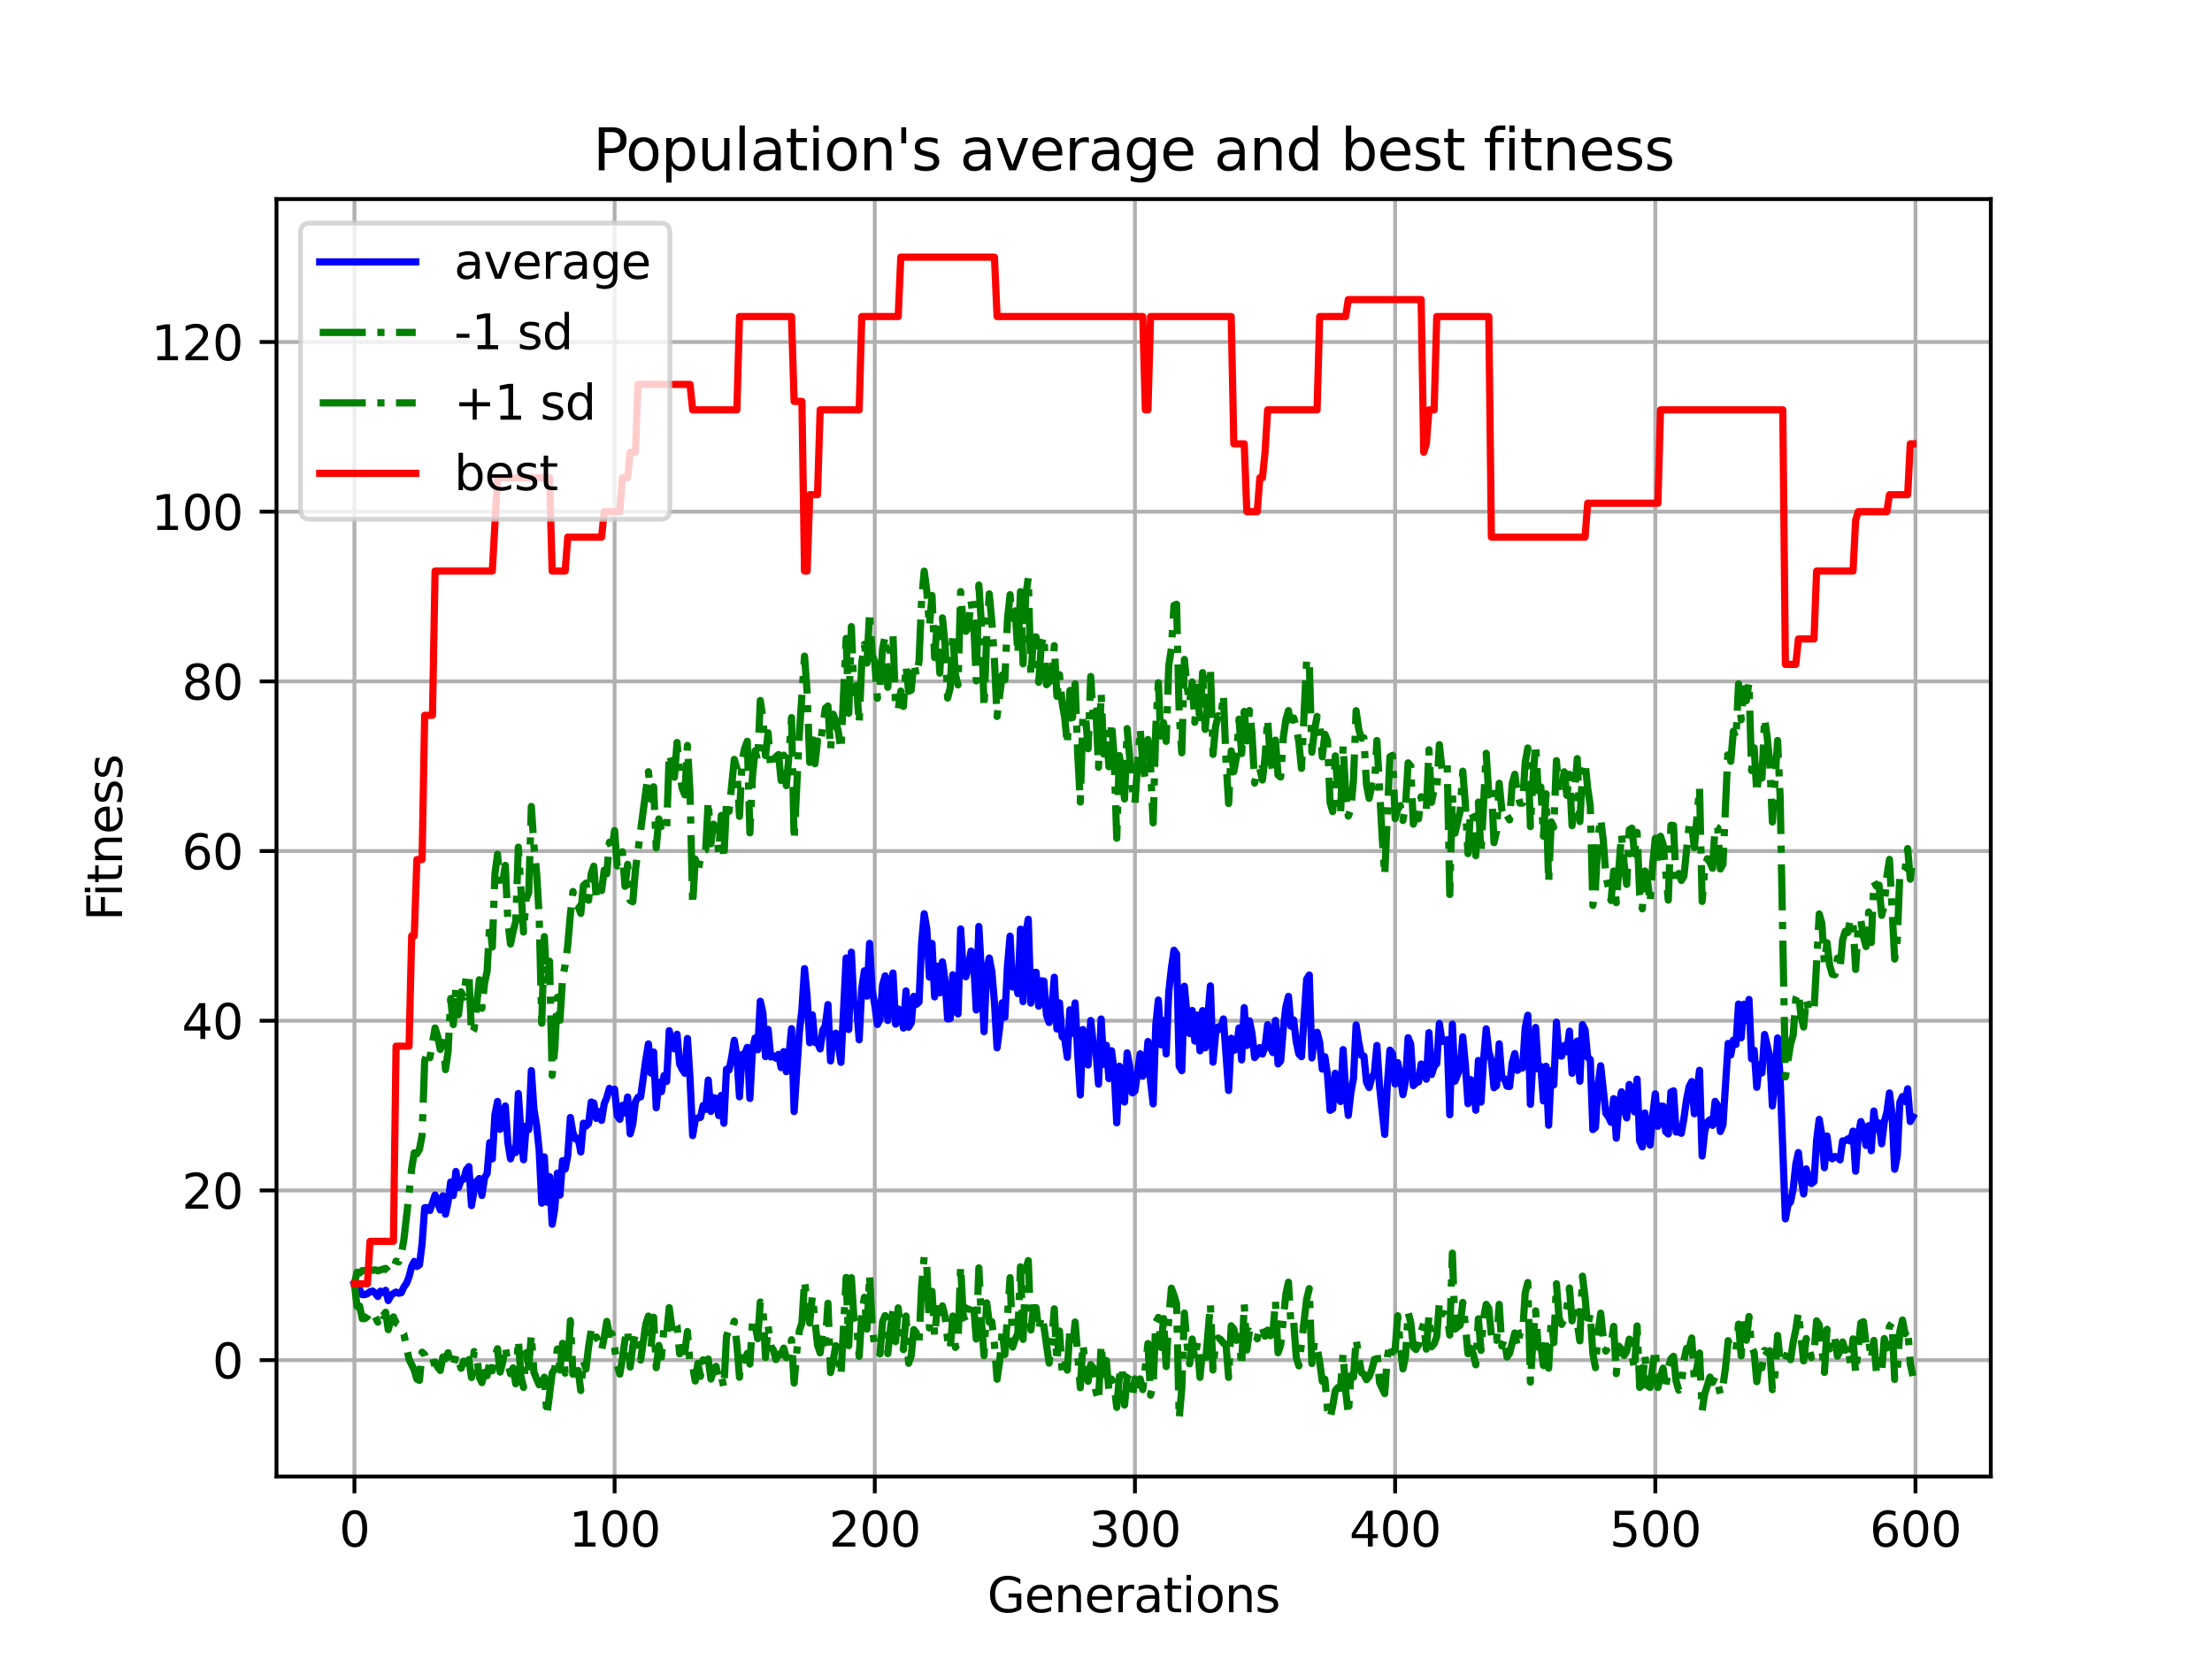 <?xml version="1.0" encoding="utf-8" standalone="no"?>
<!DOCTYPE svg PUBLIC "-//W3C//DTD SVG 1.1//EN"
  "http://www.w3.org/Graphics/SVG/1.1/DTD/svg11.dtd">
<svg xmlns:xlink="http://www.w3.org/1999/xlink" width="460.8pt" height="345.6pt" viewBox="0 0 460.8 345.6" xmlns="http://www.w3.org/2000/svg" version="1.1">
 <defs>
  <style type="text/css">*{stroke-linejoin: round; stroke-linecap: butt}</style>
 </defs>
 <g id="figure_1">
  <g id="patch_1">
   <path d="M 0 345.6 
L 460.8 345.6 
L 460.8 0 
L 0 0 
z
" style="fill: #ffffff"/>
  </g>
  <g id="axes_1">
   <g id="patch_2">
    <path d="M 57.6 307.584 
L 414.72 307.584 
L 414.72 41.472 
L 57.6 41.472 
z
" style="fill: #ffffff"/>
   </g>
   <g id="matplotlib.axis_1">
    <g id="xtick_1">
     <g id="line2d_1">
      <path d="M 73.833 307.584 
L 73.833 41.472 
" clip-path="url(#paea4962174)" style="fill: none; stroke: #b0b0b0; stroke-width: 0.8; stroke-linecap: square"/>
     </g>
     <g id="line2d_2">
      <defs>
       <path id="m1bfb590516" d="M 0 0 
L 0 3.5 
" style="stroke: #000000; stroke-width: 0.8"/>
      </defs>
      <g>
       <use xlink:href="#m1bfb590516" x="73.833" y="307.584" style="stroke: #000000; stroke-width: 0.8"/>
      </g>
     </g>
     <g id="text_1">
      <!-- 0 -->
      <g transform="translate(70.651 322.182)scale(0.1 -0.1)">
       <defs>
        <path id="DejaVuSans-30" d="M 2034 4250 
Q 1547 4250 1301 3770 
Q 1056 3291 1056 2328 
Q 1056 1369 1301 889 
Q 1547 409 2034 409 
Q 2525 409 2770 889 
Q 3016 1369 3016 2328 
Q 3016 3291 2770 3770 
Q 2525 4250 2034 4250 
z
M 2034 4750 
Q 2819 4750 3233 4129 
Q 3647 3509 3647 2328 
Q 3647 1150 3233 529 
Q 2819 -91 2034 -91 
Q 1250 -91 836 529 
Q 422 1150 422 2328 
Q 422 3509 836 4129 
Q 1250 4750 2034 4750 
z
" transform="scale(0.016)"/>
       </defs>
       <use xlink:href="#DejaVuSans-30"/>
      </g>
     </g>
    </g>
    <g id="xtick_2">
     <g id="line2d_3">
      <path d="M 128.032 307.584 
L 128.032 41.472 
" clip-path="url(#paea4962174)" style="fill: none; stroke: #b0b0b0; stroke-width: 0.8; stroke-linecap: square"/>
     </g>
     <g id="line2d_4">
      <g>
       <use xlink:href="#m1bfb590516" x="128.032" y="307.584" style="stroke: #000000; stroke-width: 0.8"/>
      </g>
     </g>
     <g id="text_2">
      <!-- 100 -->
      <g transform="translate(118.488 322.182)scale(0.1 -0.1)">
       <defs>
        <path id="DejaVuSans-31" d="M 794 531 
L 1825 531 
L 1825 4091 
L 703 3866 
L 703 4441 
L 1819 4666 
L 2450 4666 
L 2450 531 
L 3481 531 
L 3481 0 
L 794 0 
L 794 531 
z
" transform="scale(0.016)"/>
       </defs>
       <use xlink:href="#DejaVuSans-31"/>
       <use xlink:href="#DejaVuSans-30" x="63.623"/>
       <use xlink:href="#DejaVuSans-30" x="127.246"/>
      </g>
     </g>
    </g>
    <g id="xtick_3">
     <g id="line2d_5">
      <path d="M 182.232 307.584 
L 182.232 41.472 
" clip-path="url(#paea4962174)" style="fill: none; stroke: #b0b0b0; stroke-width: 0.8; stroke-linecap: square"/>
     </g>
     <g id="line2d_6">
      <g>
       <use xlink:href="#m1bfb590516" x="182.232" y="307.584" style="stroke: #000000; stroke-width: 0.8"/>
      </g>
     </g>
     <g id="text_3">
      <!-- 200 -->
      <g transform="translate(172.688 322.182)scale(0.1 -0.1)">
       <defs>
        <path id="DejaVuSans-32" d="M 1228 531 
L 3431 531 
L 3431 0 
L 469 0 
L 469 531 
Q 828 903 1448 1529 
Q 2069 2156 2228 2338 
Q 2531 2678 2651 2914 
Q 2772 3150 2772 3378 
Q 2772 3750 2511 3984 
Q 2250 4219 1831 4219 
Q 1534 4219 1204 4116 
Q 875 4013 500 3803 
L 500 4441 
Q 881 4594 1212 4672 
Q 1544 4750 1819 4750 
Q 2544 4750 2975 4387 
Q 3406 4025 3406 3419 
Q 3406 3131 3298 2873 
Q 3191 2616 2906 2266 
Q 2828 2175 2409 1742 
Q 1991 1309 1228 531 
z
" transform="scale(0.016)"/>
       </defs>
       <use xlink:href="#DejaVuSans-32"/>
       <use xlink:href="#DejaVuSans-30" x="63.623"/>
       <use xlink:href="#DejaVuSans-30" x="127.246"/>
      </g>
     </g>
    </g>
    <g id="xtick_4">
     <g id="line2d_7">
      <path d="M 236.431 307.584 
L 236.431 41.472 
" clip-path="url(#paea4962174)" style="fill: none; stroke: #b0b0b0; stroke-width: 0.8; stroke-linecap: square"/>
     </g>
     <g id="line2d_8">
      <g>
       <use xlink:href="#m1bfb590516" x="236.431" y="307.584" style="stroke: #000000; stroke-width: 0.8"/>
      </g>
     </g>
     <g id="text_4">
      <!-- 300 -->
      <g transform="translate(226.887 322.182)scale(0.1 -0.1)">
       <defs>
        <path id="DejaVuSans-33" d="M 2597 2516 
Q 3050 2419 3304 2112 
Q 3559 1806 3559 1356 
Q 3559 666 3084 287 
Q 2609 -91 1734 -91 
Q 1441 -91 1130 -33 
Q 819 25 488 141 
L 488 750 
Q 750 597 1062 519 
Q 1375 441 1716 441 
Q 2309 441 2620 675 
Q 2931 909 2931 1356 
Q 2931 1769 2642 2001 
Q 2353 2234 1838 2234 
L 1294 2234 
L 1294 2753 
L 1863 2753 
Q 2328 2753 2575 2939 
Q 2822 3125 2822 3475 
Q 2822 3834 2567 4026 
Q 2313 4219 1838 4219 
Q 1578 4219 1281 4162 
Q 984 4106 628 3988 
L 628 4550 
Q 988 4650 1302 4700 
Q 1616 4750 1894 4750 
Q 2613 4750 3031 4423 
Q 3450 4097 3450 3541 
Q 3450 3153 3228 2886 
Q 3006 2619 2597 2516 
z
" transform="scale(0.016)"/>
       </defs>
       <use xlink:href="#DejaVuSans-33"/>
       <use xlink:href="#DejaVuSans-30" x="63.623"/>
       <use xlink:href="#DejaVuSans-30" x="127.246"/>
      </g>
     </g>
    </g>
    <g id="xtick_5">
     <g id="line2d_9">
      <path d="M 290.63 307.584 
L 290.63 41.472 
" clip-path="url(#paea4962174)" style="fill: none; stroke: #b0b0b0; stroke-width: 0.8; stroke-linecap: square"/>
     </g>
     <g id="line2d_10">
      <g>
       <use xlink:href="#m1bfb590516" x="290.63" y="307.584" style="stroke: #000000; stroke-width: 0.8"/>
      </g>
     </g>
     <g id="text_5">
      <!-- 400 -->
      <g transform="translate(281.087 322.182)scale(0.1 -0.1)">
       <defs>
        <path id="DejaVuSans-34" d="M 2419 4116 
L 825 1625 
L 2419 1625 
L 2419 4116 
z
M 2253 4666 
L 3047 4666 
L 3047 1625 
L 3713 1625 
L 3713 1100 
L 3047 1100 
L 3047 0 
L 2419 0 
L 2419 1100 
L 313 1100 
L 313 1709 
L 2253 4666 
z
" transform="scale(0.016)"/>
       </defs>
       <use xlink:href="#DejaVuSans-34"/>
       <use xlink:href="#DejaVuSans-30" x="63.623"/>
       <use xlink:href="#DejaVuSans-30" x="127.246"/>
      </g>
     </g>
    </g>
    <g id="xtick_6">
     <g id="line2d_11">
      <path d="M 344.83 307.584 
L 344.83 41.472 
" clip-path="url(#paea4962174)" style="fill: none; stroke: #b0b0b0; stroke-width: 0.8; stroke-linecap: square"/>
     </g>
     <g id="line2d_12">
      <g>
       <use xlink:href="#m1bfb590516" x="344.83" y="307.584" style="stroke: #000000; stroke-width: 0.8"/>
      </g>
     </g>
     <g id="text_6">
      <!-- 500 -->
      <g transform="translate(335.286 322.182)scale(0.1 -0.1)">
       <defs>
        <path id="DejaVuSans-35" d="M 691 4666 
L 3169 4666 
L 3169 4134 
L 1269 4134 
L 1269 2991 
Q 1406 3038 1543 3061 
Q 1681 3084 1819 3084 
Q 2600 3084 3056 2656 
Q 3513 2228 3513 1497 
Q 3513 744 3044 326 
Q 2575 -91 1722 -91 
Q 1428 -91 1123 -41 
Q 819 9 494 109 
L 494 744 
Q 775 591 1075 516 
Q 1375 441 1709 441 
Q 2250 441 2565 725 
Q 2881 1009 2881 1497 
Q 2881 1984 2565 2268 
Q 2250 2553 1709 2553 
Q 1456 2553 1204 2497 
Q 953 2441 691 2322 
L 691 4666 
z
" transform="scale(0.016)"/>
       </defs>
       <use xlink:href="#DejaVuSans-35"/>
       <use xlink:href="#DejaVuSans-30" x="63.623"/>
       <use xlink:href="#DejaVuSans-30" x="127.246"/>
      </g>
     </g>
    </g>
    <g id="xtick_7">
     <g id="line2d_13">
      <path d="M 399.029 307.584 
L 399.029 41.472 
" clip-path="url(#paea4962174)" style="fill: none; stroke: #b0b0b0; stroke-width: 0.8; stroke-linecap: square"/>
     </g>
     <g id="line2d_14">
      <g>
       <use xlink:href="#m1bfb590516" x="399.029" y="307.584" style="stroke: #000000; stroke-width: 0.8"/>
      </g>
     </g>
     <g id="text_7">
      <!-- 600 -->
      <g transform="translate(389.486 322.182)scale(0.1 -0.1)">
       <defs>
        <path id="DejaVuSans-36" d="M 2113 2584 
Q 1688 2584 1439 2293 
Q 1191 2003 1191 1497 
Q 1191 994 1439 701 
Q 1688 409 2113 409 
Q 2538 409 2786 701 
Q 3034 994 3034 1497 
Q 3034 2003 2786 2293 
Q 2538 2584 2113 2584 
z
M 3366 4563 
L 3366 3988 
Q 3128 4100 2886 4159 
Q 2644 4219 2406 4219 
Q 1781 4219 1451 3797 
Q 1122 3375 1075 2522 
Q 1259 2794 1537 2939 
Q 1816 3084 2150 3084 
Q 2853 3084 3261 2657 
Q 3669 2231 3669 1497 
Q 3669 778 3244 343 
Q 2819 -91 2113 -91 
Q 1303 -91 875 529 
Q 447 1150 447 2328 
Q 447 3434 972 4092 
Q 1497 4750 2381 4750 
Q 2619 4750 2861 4703 
Q 3103 4656 3366 4563 
z
" transform="scale(0.016)"/>
       </defs>
       <use xlink:href="#DejaVuSans-36"/>
       <use xlink:href="#DejaVuSans-30" x="63.623"/>
       <use xlink:href="#DejaVuSans-30" x="127.246"/>
      </g>
     </g>
    </g>
    <g id="text_8">
     <!-- Generations -->
     <g transform="translate(205.662 335.861)scale(0.1 -0.1)">
      <defs>
       <path id="DejaVuSans-47" d="M 3809 666 
L 3809 1919 
L 2778 1919 
L 2778 2438 
L 4434 2438 
L 4434 434 
Q 4069 175 3628 42 
Q 3188 -91 2688 -91 
Q 1594 -91 976 548 
Q 359 1188 359 2328 
Q 359 3472 976 4111 
Q 1594 4750 2688 4750 
Q 3144 4750 3555 4637 
Q 3966 4525 4313 4306 
L 4313 3634 
Q 3963 3931 3569 4081 
Q 3175 4231 2741 4231 
Q 1884 4231 1454 3753 
Q 1025 3275 1025 2328 
Q 1025 1384 1454 906 
Q 1884 428 2741 428 
Q 3075 428 3337 486 
Q 3600 544 3809 666 
z
" transform="scale(0.016)"/>
       <path id="DejaVuSans-65" d="M 3597 1894 
L 3597 1613 
L 953 1613 
Q 991 1019 1311 708 
Q 1631 397 2203 397 
Q 2534 397 2845 478 
Q 3156 559 3463 722 
L 3463 178 
Q 3153 47 2828 -22 
Q 2503 -91 2169 -91 
Q 1331 -91 842 396 
Q 353 884 353 1716 
Q 353 2575 817 3079 
Q 1281 3584 2069 3584 
Q 2775 3584 3186 3129 
Q 3597 2675 3597 1894 
z
M 3022 2063 
Q 3016 2534 2758 2815 
Q 2500 3097 2075 3097 
Q 1594 3097 1305 2825 
Q 1016 2553 972 2059 
L 3022 2063 
z
" transform="scale(0.016)"/>
       <path id="DejaVuSans-6e" d="M 3513 2113 
L 3513 0 
L 2938 0 
L 2938 2094 
Q 2938 2591 2744 2837 
Q 2550 3084 2163 3084 
Q 1697 3084 1428 2787 
Q 1159 2491 1159 1978 
L 1159 0 
L 581 0 
L 581 3500 
L 1159 3500 
L 1159 2956 
Q 1366 3272 1645 3428 
Q 1925 3584 2291 3584 
Q 2894 3584 3203 3211 
Q 3513 2838 3513 2113 
z
" transform="scale(0.016)"/>
       <path id="DejaVuSans-72" d="M 2631 2963 
Q 2534 3019 2420 3045 
Q 2306 3072 2169 3072 
Q 1681 3072 1420 2755 
Q 1159 2438 1159 1844 
L 1159 0 
L 581 0 
L 581 3500 
L 1159 3500 
L 1159 2956 
Q 1341 3275 1631 3429 
Q 1922 3584 2338 3584 
Q 2397 3584 2469 3576 
Q 2541 3569 2628 3553 
L 2631 2963 
z
" transform="scale(0.016)"/>
       <path id="DejaVuSans-61" d="M 2194 1759 
Q 1497 1759 1228 1600 
Q 959 1441 959 1056 
Q 959 750 1161 570 
Q 1363 391 1709 391 
Q 2188 391 2477 730 
Q 2766 1069 2766 1631 
L 2766 1759 
L 2194 1759 
z
M 3341 1997 
L 3341 0 
L 2766 0 
L 2766 531 
Q 2569 213 2275 61 
Q 1981 -91 1556 -91 
Q 1019 -91 701 211 
Q 384 513 384 1019 
Q 384 1609 779 1909 
Q 1175 2209 1959 2209 
L 2766 2209 
L 2766 2266 
Q 2766 2663 2505 2880 
Q 2244 3097 1772 3097 
Q 1472 3097 1187 3025 
Q 903 2953 641 2809 
L 641 3341 
Q 956 3463 1253 3523 
Q 1550 3584 1831 3584 
Q 2591 3584 2966 3190 
Q 3341 2797 3341 1997 
z
" transform="scale(0.016)"/>
       <path id="DejaVuSans-74" d="M 1172 4494 
L 1172 3500 
L 2356 3500 
L 2356 3053 
L 1172 3053 
L 1172 1153 
Q 1172 725 1289 603 
Q 1406 481 1766 481 
L 2356 481 
L 2356 0 
L 1766 0 
Q 1100 0 847 248 
Q 594 497 594 1153 
L 594 3053 
L 172 3053 
L 172 3500 
L 594 3500 
L 594 4494 
L 1172 4494 
z
" transform="scale(0.016)"/>
       <path id="DejaVuSans-69" d="M 603 3500 
L 1178 3500 
L 1178 0 
L 603 0 
L 603 3500 
z
M 603 4863 
L 1178 4863 
L 1178 4134 
L 603 4134 
L 603 4863 
z
" transform="scale(0.016)"/>
       <path id="DejaVuSans-6f" d="M 1959 3097 
Q 1497 3097 1228 2736 
Q 959 2375 959 1747 
Q 959 1119 1226 758 
Q 1494 397 1959 397 
Q 2419 397 2687 759 
Q 2956 1122 2956 1747 
Q 2956 2369 2687 2733 
Q 2419 3097 1959 3097 
z
M 1959 3584 
Q 2709 3584 3137 3096 
Q 3566 2609 3566 1747 
Q 3566 888 3137 398 
Q 2709 -91 1959 -91 
Q 1206 -91 779 398 
Q 353 888 353 1747 
Q 353 2609 779 3096 
Q 1206 3584 1959 3584 
z
" transform="scale(0.016)"/>
       <path id="DejaVuSans-73" d="M 2834 3397 
L 2834 2853 
Q 2591 2978 2328 3040 
Q 2066 3103 1784 3103 
Q 1356 3103 1142 2972 
Q 928 2841 928 2578 
Q 928 2378 1081 2264 
Q 1234 2150 1697 2047 
L 1894 2003 
Q 2506 1872 2764 1633 
Q 3022 1394 3022 966 
Q 3022 478 2636 193 
Q 2250 -91 1575 -91 
Q 1294 -91 989 -36 
Q 684 19 347 128 
L 347 722 
Q 666 556 975 473 
Q 1284 391 1588 391 
Q 1994 391 2212 530 
Q 2431 669 2431 922 
Q 2431 1156 2273 1281 
Q 2116 1406 1581 1522 
L 1381 1569 
Q 847 1681 609 1914 
Q 372 2147 372 2553 
Q 372 3047 722 3315 
Q 1072 3584 1716 3584 
Q 2034 3584 2315 3537 
Q 2597 3491 2834 3397 
z
" transform="scale(0.016)"/>
      </defs>
      <use xlink:href="#DejaVuSans-47"/>
      <use xlink:href="#DejaVuSans-65" x="77.49"/>
      <use xlink:href="#DejaVuSans-6e" x="139.014"/>
      <use xlink:href="#DejaVuSans-65" x="202.393"/>
      <use xlink:href="#DejaVuSans-72" x="263.916"/>
      <use xlink:href="#DejaVuSans-61" x="305.029"/>
      <use xlink:href="#DejaVuSans-74" x="366.309"/>
      <use xlink:href="#DejaVuSans-69" x="405.518"/>
      <use xlink:href="#DejaVuSans-6f" x="433.301"/>
      <use xlink:href="#DejaVuSans-6e" x="494.482"/>
      <use xlink:href="#DejaVuSans-73" x="557.861"/>
     </g>
    </g>
   </g>
   <g id="matplotlib.axis_2">
    <g id="ytick_1">
     <g id="line2d_15">
      <path d="M 57.6 283.338 
L 414.72 283.338 
" clip-path="url(#paea4962174)" style="fill: none; stroke: #b0b0b0; stroke-width: 0.8; stroke-linecap: square"/>
     </g>
     <g id="line2d_16">
      <defs>
       <path id="m445bf15d79" d="M 0 0 
L -3.5 0 
" style="stroke: #000000; stroke-width: 0.8"/>
      </defs>
      <g>
       <use xlink:href="#m445bf15d79" x="57.6" y="283.338" style="stroke: #000000; stroke-width: 0.8"/>
      </g>
     </g>
     <g id="text_9">
      <!-- 0 -->
      <g transform="translate(44.237 287.137)scale(0.1 -0.1)">
       <use xlink:href="#DejaVuSans-30"/>
      </g>
     </g>
    </g>
    <g id="ytick_2">
     <g id="line2d_17">
      <path d="M 57.6 247.989 
L 414.72 247.989 
" clip-path="url(#paea4962174)" style="fill: none; stroke: #b0b0b0; stroke-width: 0.8; stroke-linecap: square"/>
     </g>
     <g id="line2d_18">
      <g>
       <use xlink:href="#m445bf15d79" x="57.6" y="247.989" style="stroke: #000000; stroke-width: 0.8"/>
      </g>
     </g>
     <g id="text_10">
      <!-- 20 -->
      <g transform="translate(37.875 251.788)scale(0.1 -0.1)">
       <use xlink:href="#DejaVuSans-32"/>
       <use xlink:href="#DejaVuSans-30" x="63.623"/>
      </g>
     </g>
    </g>
    <g id="ytick_3">
     <g id="line2d_19">
      <path d="M 57.6 212.639 
L 414.72 212.639 
" clip-path="url(#paea4962174)" style="fill: none; stroke: #b0b0b0; stroke-width: 0.8; stroke-linecap: square"/>
     </g>
     <g id="line2d_20">
      <g>
       <use xlink:href="#m445bf15d79" x="57.6" y="212.639" style="stroke: #000000; stroke-width: 0.8"/>
      </g>
     </g>
     <g id="text_11">
      <!-- 40 -->
      <g transform="translate(37.875 216.439)scale(0.1 -0.1)">
       <use xlink:href="#DejaVuSans-34"/>
       <use xlink:href="#DejaVuSans-30" x="63.623"/>
      </g>
     </g>
    </g>
    <g id="ytick_4">
     <g id="line2d_21">
      <path d="M 57.6 177.29 
L 414.72 177.29 
" clip-path="url(#paea4962174)" style="fill: none; stroke: #b0b0b0; stroke-width: 0.8; stroke-linecap: square"/>
     </g>
     <g id="line2d_22">
      <g>
       <use xlink:href="#m445bf15d79" x="57.6" y="177.29" style="stroke: #000000; stroke-width: 0.8"/>
      </g>
     </g>
     <g id="text_12">
      <!-- 60 -->
      <g transform="translate(37.875 181.089)scale(0.1 -0.1)">
       <use xlink:href="#DejaVuSans-36"/>
       <use xlink:href="#DejaVuSans-30" x="63.623"/>
      </g>
     </g>
    </g>
    <g id="ytick_5">
     <g id="line2d_23">
      <path d="M 57.6 141.941 
L 414.72 141.941 
" clip-path="url(#paea4962174)" style="fill: none; stroke: #b0b0b0; stroke-width: 0.8; stroke-linecap: square"/>
     </g>
     <g id="line2d_24">
      <g>
       <use xlink:href="#m445bf15d79" x="57.6" y="141.941" style="stroke: #000000; stroke-width: 0.8"/>
      </g>
     </g>
     <g id="text_13">
      <!-- 80 -->
      <g transform="translate(37.875 145.74)scale(0.1 -0.1)">
       <defs>
        <path id="DejaVuSans-38" d="M 2034 2216 
Q 1584 2216 1326 1975 
Q 1069 1734 1069 1313 
Q 1069 891 1326 650 
Q 1584 409 2034 409 
Q 2484 409 2743 651 
Q 3003 894 3003 1313 
Q 3003 1734 2745 1975 
Q 2488 2216 2034 2216 
z
M 1403 2484 
Q 997 2584 770 2862 
Q 544 3141 544 3541 
Q 544 4100 942 4425 
Q 1341 4750 2034 4750 
Q 2731 4750 3128 4425 
Q 3525 4100 3525 3541 
Q 3525 3141 3298 2862 
Q 3072 2584 2669 2484 
Q 3125 2378 3379 2068 
Q 3634 1759 3634 1313 
Q 3634 634 3220 271 
Q 2806 -91 2034 -91 
Q 1263 -91 848 271 
Q 434 634 434 1313 
Q 434 1759 690 2068 
Q 947 2378 1403 2484 
z
M 1172 3481 
Q 1172 3119 1398 2916 
Q 1625 2713 2034 2713 
Q 2441 2713 2670 2916 
Q 2900 3119 2900 3481 
Q 2900 3844 2670 4047 
Q 2441 4250 2034 4250 
Q 1625 4250 1398 4047 
Q 1172 3844 1172 3481 
z
" transform="scale(0.016)"/>
       </defs>
       <use xlink:href="#DejaVuSans-38"/>
       <use xlink:href="#DejaVuSans-30" x="63.623"/>
      </g>
     </g>
    </g>
    <g id="ytick_6">
     <g id="line2d_25">
      <path d="M 57.6 106.592 
L 414.72 106.592 
" clip-path="url(#paea4962174)" style="fill: none; stroke: #b0b0b0; stroke-width: 0.8; stroke-linecap: square"/>
     </g>
     <g id="line2d_26">
      <g>
       <use xlink:href="#m445bf15d79" x="57.6" y="106.592" style="stroke: #000000; stroke-width: 0.8"/>
      </g>
     </g>
     <g id="text_14">
      <!-- 100 -->
      <g transform="translate(31.512 110.391)scale(0.1 -0.1)">
       <use xlink:href="#DejaVuSans-31"/>
       <use xlink:href="#DejaVuSans-30" x="63.623"/>
       <use xlink:href="#DejaVuSans-30" x="127.246"/>
      </g>
     </g>
    </g>
    <g id="ytick_7">
     <g id="line2d_27">
      <path d="M 57.6 71.243 
L 414.72 71.243 
" clip-path="url(#paea4962174)" style="fill: none; stroke: #b0b0b0; stroke-width: 0.8; stroke-linecap: square"/>
     </g>
     <g id="line2d_28">
      <g>
       <use xlink:href="#m445bf15d79" x="57.6" y="71.243" style="stroke: #000000; stroke-width: 0.8"/>
      </g>
     </g>
     <g id="text_15">
      <!-- 120 -->
      <g transform="translate(31.512 75.042)scale(0.1 -0.1)">
       <use xlink:href="#DejaVuSans-31"/>
       <use xlink:href="#DejaVuSans-32" x="63.623"/>
       <use xlink:href="#DejaVuSans-30" x="127.246"/>
      </g>
     </g>
    </g>
    <g id="text_16">
     <!-- Fitness -->
     <g transform="translate(25.433 191.845)rotate(-90)scale(0.1 -0.1)">
      <defs>
       <path id="DejaVuSans-46" d="M 628 4666 
L 3309 4666 
L 3309 4134 
L 1259 4134 
L 1259 2759 
L 3109 2759 
L 3109 2228 
L 1259 2228 
L 1259 0 
L 628 0 
L 628 4666 
z
" transform="scale(0.016)"/>
      </defs>
      <use xlink:href="#DejaVuSans-46"/>
      <use xlink:href="#DejaVuSans-69" x="50.27"/>
      <use xlink:href="#DejaVuSans-74" x="78.053"/>
      <use xlink:href="#DejaVuSans-6e" x="117.262"/>
      <use xlink:href="#DejaVuSans-65" x="180.641"/>
      <use xlink:href="#DejaVuSans-73" x="242.164"/>
      <use xlink:href="#DejaVuSans-73" x="294.264"/>
     </g>
    </g>
   </g>
   <g id="line2d_29">
    <path d="M 73.833 267.431 
L 74.375 268.585 
L 74.917 268.633 
L 75.459 269.693 
L 76.001 269.705 
L 76.543 269.481 
L 77.085 269.08 
L 77.627 268.951 
L 78.169 269.41 
L 78.711 270.082 
L 79.253 268.974 
L 79.795 269.245 
L 80.337 268.798 
L 80.879 270.93 
L 81.421 269.882 
L 81.963 269.446 
L 82.505 269.163 
L 83.047 269.41 
L 83.589 269.292 
L 84.131 268.102 
L 84.673 267.36 
L 85.215 265.97 
L 85.757 263.825 
L 86.299 262.776 
L 86.841 263.825 
L 87.383 263.483 
L 87.925 259.135 
L 88.467 251.594 
L 89.009 251.559 
L 89.551 252.164 
L 90.635 248.943 
L 91.719 252.057 
L 92.261 249.108 
L 92.803 252.94 
L 93.345 250.428 
L 93.887 246.233 
L 94.429 249.049 
L 94.971 244.041 
L 95.512 247.376 
L 96.054 245.83 
L 96.596 245.656 
L 97.138 243.693 
L 97.68 243.028 
L 98.222 251.144 
L 98.764 247.977 
L 99.306 246.043 
L 99.848 245.507 
L 100.39 249.037 
L 100.932 245.373 
L 101.474 244.454 
L 102.016 238.02 
L 102.558 241.414 
L 103.1 232.27 
L 103.642 229.454 
L 104.184 235.261 
L 104.726 233.731 
L 105.268 230.385 
L 105.81 238.067 
L 106.352 241.414 
L 106.894 239.479 
L 107.436 240.1 
L 107.978 227.799 
L 108.52 236.079 
L 109.062 241.595 
L 109.604 234.544 
L 110.146 235.324 
L 110.688 223.02 
L 111.23 231.075 
L 111.772 234.391 
L 112.314 239.54 
L 112.856 250.64 
L 113.398 241.001 
L 113.94 250.439 
L 114.482 245.114 
L 115.024 255.035 
L 115.566 251.853 
L 116.108 244.383 
L 116.65 248.967 
L 117.192 241.791 
L 117.734 243.546 
L 118.276 240.73 
L 118.818 232.8 
L 119.36 236.008 
L 119.902 237.29 
L 120.444 237.16 
L 120.986 239.976 
L 121.528 233.979 
L 122.07 234.579 
L 122.612 234.073 
L 123.154 229.572 
L 123.696 229.776 
L 124.238 232.983 
L 124.78 231.563 
L 125.322 233.392 
L 125.864 229.949 
L 126.406 228.64 
L 126.948 226.721 
L 127.49 227.294 
L 128.032 226.897 
L 128.574 232.4 
L 129.116 233.177 
L 129.658 230.255 
L 130.2 231.858 
L 130.742 228.523 
L 131.284 236.19 
L 131.826 234.153 
L 132.368 229.489 
L 132.91 228.57 
L 133.452 228.523 
L 134.536 220.739 
L 135.078 217.462 
L 135.62 223.564 
L 136.162 219.148 
L 136.704 230.768 
L 137.246 225.436 
L 137.788 227.411 
L 138.33 224.047 
L 138.872 225.283 
L 139.414 214.713 
L 139.956 217.753 
L 140.498 218.496 
L 141.04 215.451 
L 141.582 221.653 
L 142.124 222.77 
L 142.666 223.588 
L 143.208 216.329 
L 143.75 224.729 
L 144.292 236.564 
L 144.834 233.33 
L 145.376 232.871 
L 145.918 232.769 
L 146.46 230.314 
L 147.002 231.115 
L 147.544 224.988 
L 148.086 231.528 
L 148.628 228.653 
L 149.17 228.808 
L 149.712 232.388 
L 150.254 228.191 
L 150.796 233.99 
L 151.338 222.737 
L 151.88 222.881 
L 152.422 220.259 
L 152.964 216.708 
L 153.506 220.077 
L 154.048 228.488 
L 154.59 219.674 
L 155.132 219.602 
L 155.674 218.189 
L 156.216 228.827 
L 156.758 218.448 
L 157.3 216.233 
L 157.842 218.684 
L 158.384 208.574 
L 158.926 210.99 
L 159.468 220.11 
L 160.01 214.442 
L 160.552 220.189 
L 161.094 219.933 
L 161.636 220.433 
L 162.178 219.639 
L 162.72 222.401 
L 163.262 219.077 
L 163.804 223.244 
L 164.346 220.004 
L 164.888 214.29 
L 165.43 231.563 
L 166.514 215.102 
L 167.056 210.283 
L 167.598 201.775 
L 168.14 207.584 
L 168.682 217.223 
L 169.224 211.418 
L 169.766 217.152 
L 170.308 217.27 
L 170.85 218.504 
L 171.392 214.618 
L 171.934 213.646 
L 172.476 209.281 
L 173.018 221.017 
L 173.56 216.115 
L 174.102 215.226 
L 174.644 217.532 
L 175.186 221.312 
L 176.27 199.551 
L 176.812 214.454 
L 177.354 198.346 
L 177.896 209.475 
L 178.438 209.354 
L 178.98 216.607 
L 179.522 205.827 
L 180.064 202.236 
L 180.606 207.504 
L 181.148 196.519 
L 181.69 206.284 
L 182.232 209.355 
L 182.774 213.422 
L 183.316 212.38 
L 183.858 205.193 
L 184.4 203.28 
L 184.942 212.581 
L 185.484 206.088 
L 186.026 202.694 
L 186.568 213.346 
L 187.11 210.177 
L 187.652 210.93 
L 188.194 214.161 
L 188.736 206.436 
L 189.277 213.994 
L 189.819 213.119 
L 190.361 207.548 
L 190.903 209.222 
L 191.445 208.742 
L 191.987 196.508 
L 192.529 190.358 
L 193.071 193.518 
L 193.613 203.543 
L 194.155 196.531 
L 194.697 207.669 
L 195.239 201.257 
L 195.781 206.83 
L 196.323 200.373 
L 196.865 204.179 
L 197.407 212.26 
L 197.949 212.18 
L 198.491 203.06 
L 199.033 210.647 
L 199.575 211.225 
L 200.117 193.515 
L 200.659 202.13 
L 201.201 203.484 
L 201.743 201.394 
L 202.285 198.113 
L 202.827 200.609 
L 203.369 210.389 
L 203.911 192.996 
L 204.453 202.711 
L 204.995 214.922 
L 205.537 202.141 
L 206.079 199.57 
L 206.621 202.409 
L 207.163 208.867 
L 207.705 218.283 
L 208.247 214.075 
L 208.789 208.891 
L 209.331 211.904 
L 209.873 201.239 
L 210.415 195.024 
L 210.957 205.628 
L 211.499 203.095 
L 212.041 206.984 
L 212.583 193.574 
L 213.125 208.66 
L 213.667 194.383 
L 214.209 191.499 
L 214.751 208.965 
L 215.293 202.601 
L 215.835 202.55 
L 216.377 209.601 
L 216.919 204.31 
L 217.461 204.387 
L 218.003 211.449 
L 218.545 213.01 
L 219.087 210.391 
L 219.629 203.577 
L 220.171 214.36 
L 220.713 208.915 
L 221.255 215.961 
L 221.797 216.444 
L 222.339 220.256 
L 222.881 210.357 
L 223.423 215.249 
L 223.965 208.927 
L 224.507 219.65 
L 225.049 228.093 
L 225.591 214.466 
L 226.133 216.783 
L 226.675 221.856 
L 227.217 212.592 
L 227.759 217.532 
L 228.301 218.99 
L 228.843 225.848 
L 229.385 212.272 
L 229.927 221.701 
L 230.469 217.743 
L 231.011 224.698 
L 231.553 218.884 
L 232.095 223.162 
L 232.637 233.907 
L 233.179 222.116 
L 233.721 222.95 
L 234.263 229.567 
L 234.805 219.335 
L 235.347 222.238 
L 235.889 227.675 
L 236.431 227.262 
L 237.515 219.531 
L 238.057 224.2 
L 238.599 223.375 
L 239.141 216.97 
L 239.683 225.259 
L 240.225 229.951 
L 240.767 213.564 
L 241.309 208.325 
L 241.851 217.647 
L 242.393 212.616 
L 242.935 219.556 
L 243.477 206.63 
L 244.019 201.744 
L 244.561 197.942 
L 245.103 198.747 
L 245.645 222.113 
L 246.187 223.044 
L 246.729 205.452 
L 247.271 211.434 
L 247.813 215.303 
L 248.355 210.504 
L 248.897 216.87 
L 249.439 211.457 
L 249.981 218.897 
L 250.523 210.528 
L 251.065 218.283 
L 252.149 205.371 
L 252.691 221.274 
L 253.233 215.398 
L 253.775 213.909 
L 254.317 214.371 
L 254.859 212.26 
L 255.943 227.165 
L 256.485 216.293 
L 257.027 218.814 
L 257.569 218.507 
L 258.111 214.136 
L 258.653 220.801 
L 259.195 209.918 
L 259.737 217.789 
L 260.279 212.663 
L 260.821 215.314 
L 261.363 220.31 
L 261.905 219.674 
L 262.447 218.236 
L 262.989 219.58 
L 263.531 218.035 
L 264.073 213.446 
L 264.615 218.152 
L 265.157 219.261 
L 265.699 212.58 
L 266.241 221.632 
L 266.783 221.035 
L 267.325 214.407 
L 267.867 209.776 
L 268.409 207.561 
L 268.951 213.798 
L 269.493 212.474 
L 270.035 217.058 
L 270.577 219.569 
L 271.119 220.122 
L 272.203 203.991 
L 272.745 203.112 
L 273.287 220.381 
L 273.829 215.868 
L 274.371 215.04 
L 274.913 217.141 
L 275.455 222.706 
L 275.997 220.131 
L 276.539 223.9 
L 277.081 231.297 
L 277.623 230.993 
L 278.165 223.572 
L 279.249 229.46 
L 279.791 218.649 
L 280.333 227.384 
L 280.875 232.352 
L 281.417 227.552 
L 281.959 224.649 
L 282.501 213.505 
L 283.043 217.064 
L 283.584 219.852 
L 284.126 219.994 
L 284.668 225.43 
L 285.21 226.554 
L 285.752 224.552 
L 286.294 223.612 
L 286.836 217.787 
L 287.378 226.225 
L 288.462 236.312 
L 289.004 226.088 
L 289.546 218.761 
L 290.088 219.522 
L 290.63 225.824 
L 291.172 221.357 
L 291.714 224.134 
L 292.256 228.036 
L 292.798 225.129 
L 293.34 216.174 
L 293.882 217.512 
L 294.424 226.155 
L 294.966 225.577 
L 295.508 225.365 
L 296.05 221.652 
L 296.592 222.179 
L 297.134 224.811 
L 297.676 215.114 
L 298.218 223.845 
L 298.76 222.137 
L 299.302 221.583 
L 299.844 213.221 
L 300.386 216.917 
L 300.928 216.952 
L 301.47 216.587 
L 302.012 232.223 
L 302.554 213.346 
L 303.096 225.225 
L 304.18 222.502 
L 304.722 215.985 
L 305.264 221.833 
L 305.806 229.913 
L 306.348 224.895 
L 306.89 226.042 
L 307.432 231.28 
L 307.974 220.911 
L 308.516 229.595 
L 309.058 220.808 
L 309.6 214.324 
L 310.142 219.088 
L 310.684 220.868 
L 311.226 226.592 
L 311.768 226.162 
L 312.31 217.444 
L 312.852 224.532 
L 313.394 224.703 
L 313.936 226.272 
L 314.478 226.346 
L 315.02 221.383 
L 315.562 219.475 
L 316.104 222.977 
L 316.646 222.5 
L 317.188 222.466 
L 317.73 214.075 
L 318.272 211.492 
L 318.814 230.045 
L 319.356 220.54 
L 319.898 214.03 
L 320.44 222.709 
L 320.982 222.137 
L 321.524 229.341 
L 322.066 222.125 
L 322.608 234.399 
L 323.15 223.019 
L 323.692 225.996 
L 324.234 212.936 
L 324.776 219.816 
L 325.318 220.008 
L 325.86 217.789 
L 326.402 219.089 
L 326.944 214.798 
L 327.486 223.584 
L 328.028 218.531 
L 328.57 216.874 
L 329.112 225.236 
L 329.654 213.441 
L 330.196 214.538 
L 330.738 220.263 
L 331.28 220.723 
L 331.822 235.312 
L 332.364 234.867 
L 332.906 226.03 
L 333.448 222.019 
L 334.532 231.918 
L 335.074 232.667 
L 335.616 233.802 
L 336.158 228.876 
L 336.7 237.099 
L 337.242 230.266 
L 337.784 227.443 
L 338.326 231.102 
L 338.868 232.884 
L 339.41 225.913 
L 339.952 227.392 
L 340.494 231.613 
L 341.036 224.801 
L 341.578 237.716 
L 342.12 238.929 
L 342.662 231.846 
L 343.204 235.987 
L 343.746 238.546 
L 344.288 232.319 
L 344.83 227.859 
L 345.372 234.627 
L 345.914 230.421 
L 346.456 230.444 
L 346.998 235.746 
L 347.54 236.221 
L 348.082 227.488 
L 348.624 227.242 
L 349.166 235.817 
L 349.708 235.78 
L 350.25 236.085 
L 350.792 232.954 
L 351.334 229.077 
L 351.876 226.378 
L 352.418 225.306 
L 352.96 232.011 
L 354.044 222.961 
L 354.586 240.813 
L 355.128 235.687 
L 355.67 233.755 
L 356.212 233.26 
L 356.754 234.438 
L 357.296 229.436 
L 357.838 230.337 
L 358.38 235.71 
L 358.922 234.349 
L 360.006 217.364 
L 360.548 219.78 
L 361.09 216.684 
L 361.632 217.565 
L 362.174 209.152 
L 362.716 216.186 
L 363.258 209.2 
L 363.8 212.58 
L 364.342 208.203 
L 364.884 220.563 
L 365.426 218.784 
L 365.968 226.508 
L 366.51 221.775 
L 367.052 223.495 
L 367.594 215.495 
L 368.678 220.105 
L 369.22 230.373 
L 369.762 224.549 
L 370.304 216.221 
L 370.846 224.917 
L 371.93 253.915 
L 372.472 251.005 
L 373.014 250.357 
L 373.556 247.597 
L 374.098 242.496 
L 374.64 240.094 
L 375.182 245.279 
L 375.724 248.724 
L 376.266 243.505 
L 376.808 245.502 
L 377.349 246.561 
L 377.891 246.139 
L 378.433 237.501 
L 378.975 233.186 
L 379.517 236.412 
L 380.059 243.248 
L 380.601 236.646 
L 381.143 241.025 
L 381.685 241.402 
L 382.227 240.931 
L 382.769 241.059 
L 383.311 241.621 
L 383.853 237.667 
L 384.395 237.641 
L 384.937 237.244 
L 385.479 237.712 
L 386.021 235.628 
L 386.563 243.974 
L 387.105 236.594 
L 387.647 233.637 
L 388.189 235.228 
L 388.731 238.609 
L 389.273 234.493 
L 389.815 239.725 
L 390.357 231.445 
L 390.899 235.298 
L 391.441 233.931 
L 391.983 238.273 
L 392.525 233.708 
L 393.067 231.695 
L 393.609 227.681 
L 394.151 232.07 
L 394.693 243.576 
L 395.235 240.765 
L 395.777 229.597 
L 396.319 228.429 
L 396.861 229.472 
L 397.403 226.815 
L 397.945 233.627 
L 398.487 232.647 
L 398.487 232.647 
" clip-path="url(#paea4962174)" style="fill: none; stroke: #0000ff; stroke-width: 1.5; stroke-linecap: square"/>
   </g>
   <g id="line2d_30">
    <path d="M 73.833 267.431 
L 74.375 272.155 
L 74.917 272.068 
L 75.459 274.697 
L 76.001 274.689 
L 76.543 274.281 
L 77.085 273.427 
L 77.627 273.285 
L 78.711 275.426 
L 79.253 273.424 
L 79.795 274.1 
L 80.337 273.366 
L 80.879 277 
L 81.421 275.015 
L 81.963 274.323 
L 82.505 275.605 
L 83.047 275.934 
L 83.589 277.236 
L 84.131 277.949 
L 85.215 283.171 
L 86.299 285.398 
L 86.841 287.292 
L 87.383 287.555 
L 87.925 281.682 
L 88.467 282.203 
L 89.009 284.158 
L 90.635 283.751 
L 91.177 284.796 
L 91.719 285.491 
L 92.261 282.682 
L 92.803 283.061 
L 93.345 281.793 
L 93.887 284.446 
L 94.429 284.654 
L 94.971 282.223 
L 95.512 283.374 
L 96.054 285.046 
L 96.596 283.555 
L 97.138 283.994 
L 97.68 283.225 
L 98.222 286.967 
L 98.764 281.551 
L 99.306 282.387 
L 99.848 286.919 
L 100.39 288.023 
L 100.932 285.886 
L 101.474 286.57 
L 102.016 283.698 
L 102.558 285.55 
L 103.1 282.473 
L 103.642 280.958 
L 104.184 285.832 
L 104.726 283.734 
L 105.268 280.494 
L 105.81 283.993 
L 106.352 286.172 
L 106.894 284.955 
L 107.436 288.269 
L 107.978 279.12 
L 108.52 286.728 
L 109.062 289.022 
L 109.604 281.798 
L 110.146 284.714 
L 110.688 278.043 
L 111.23 285.888 
L 112.314 288.48 
L 112.856 288.123 
L 113.398 286.892 
L 113.94 294.819 
L 115.024 286.039 
L 115.566 285.164 
L 116.108 281.015 
L 116.65 285.406 
L 117.192 279.838 
L 117.734 286.054 
L 118.276 284.543 
L 118.818 275.117 
L 119.36 286.301 
L 119.902 286.137 
L 120.444 285.497 
L 120.986 289.674 
L 121.528 283.469 
L 122.07 285.182 
L 122.612 280.599 
L 123.154 277.091 
L 123.696 279.109 
L 124.238 278.523 
L 124.78 279.684 
L 125.322 281.251 
L 125.864 278.624 
L 126.406 275.263 
L 126.948 277.985 
L 127.49 277.845 
L 128.032 280.776 
L 128.574 284.401 
L 129.116 286.255 
L 129.658 283.071 
L 130.2 279.074 
L 130.742 276.995 
L 131.284 284.795 
L 131.826 280.447 
L 132.368 277.748 
L 132.91 279.886 
L 133.452 283.319 
L 134.536 275.808 
L 135.078 274.165 
L 135.62 280.618 
L 136.162 274.396 
L 136.704 284.912 
L 137.246 280.27 
L 137.788 282.676 
L 138.33 276.553 
L 138.872 277.847 
L 139.414 272.406 
L 139.956 276.57 
L 140.498 275.09 
L 141.04 276.229 
L 141.582 282.032 
L 142.124 281.292 
L 142.666 281.577 
L 143.208 277.379 
L 143.75 284.271 
L 144.292 284.614 
L 144.834 287.686 
L 145.376 284.022 
L 145.918 286.726 
L 146.46 283.273 
L 147.002 285.177 
L 147.544 283.102 
L 148.086 287.272 
L 148.628 285.607 
L 149.17 284.635 
L 149.712 287.169 
L 150.254 286.502 
L 150.796 289.09 
L 151.338 278.409 
L 151.88 276.749 
L 152.422 276.967 
L 152.964 275.227 
L 153.506 280.081 
L 154.048 286.904 
L 154.59 280.925 
L 155.132 283.353 
L 155.674 281.956 
L 156.216 284.16 
L 156.758 275.276 
L 157.3 276.072 
L 157.842 278.867 
L 158.384 271.224 
L 158.926 272.409 
L 159.468 282.798 
L 160.01 276.235 
L 160.552 280.405 
L 161.094 281.215 
L 161.636 283.214 
L 162.178 282.095 
L 162.72 282.201 
L 163.262 280.838 
L 163.804 282.824 
L 164.346 282.552 
L 164.888 279.088 
L 165.43 288.117 
L 165.972 281.67 
L 166.514 277.236 
L 167.056 275.578 
L 167.598 266.874 
L 168.682 275.616 
L 169.224 269.981 
L 170.308 280.19 
L 170.85 281.831 
L 171.392 277.682 
L 171.934 279.738 
L 172.476 271.495 
L 173.018 285.928 
L 173.56 283.445 
L 174.102 280.314 
L 174.644 282.598 
L 175.186 286.478 
L 176.27 266.113 
L 176.812 280.335 
L 177.354 266.161 
L 177.896 274.675 
L 178.438 275.951 
L 178.98 282.542 
L 179.522 273.643 
L 180.064 270.248 
L 180.606 276.882 
L 181.148 265.621 
L 181.69 276.161 
L 182.232 280.755 
L 183.316 282.066 
L 183.858 275.292 
L 184.4 274.055 
L 184.942 281.988 
L 185.484 276.838 
L 186.026 272.933 
L 186.568 279.487 
L 187.11 272.451 
L 187.652 277.903 
L 188.194 281.154 
L 188.736 274.149 
L 189.277 283.989 
L 189.819 282.455 
L 190.361 276.976 
L 190.903 277.667 
L 191.445 279.714 
L 191.987 267.953 
L 192.529 261.74 
L 193.071 263.901 
L 193.613 276.642 
L 194.155 269.009 
L 194.697 278.348 
L 195.239 272.616 
L 195.781 273.431 
L 196.323 272.036 
L 196.865 274.199 
L 197.407 279.103 
L 197.949 281.043 
L 198.491 274.145 
L 199.033 280.685 
L 199.575 279.78 
L 200.117 263.796 
L 200.659 274.135 
L 201.201 275.447 
L 201.743 272.03 
L 202.285 271.036 
L 202.827 271.908 
L 203.369 278.945 
L 203.911 264.123 
L 204.453 275.338 
L 204.995 282.418 
L 205.537 271.399 
L 206.079 275.424 
L 206.621 275.35 
L 207.163 280.123 
L 207.705 287.321 
L 208.247 283.65 
L 208.789 277.169 
L 209.331 282.183 
L 210.415 266.17 
L 210.957 280.621 
L 211.499 278.946 
L 212.041 277.74 
L 212.583 263.897 
L 213.125 279.019 
L 213.667 264.582 
L 214.209 262.607 
L 214.751 277.064 
L 215.293 272.43 
L 215.835 272.42 
L 216.377 277.068 
L 216.919 274.188 
L 217.461 276.297 
L 218.545 283.962 
L 219.087 279.292 
L 219.629 272.654 
L 220.171 283.671 
L 220.713 277.271 
L 221.255 285.514 
L 221.797 283.382 
L 222.339 285.417 
L 222.881 276.888 
L 223.423 281.024 
L 223.965 275.402 
L 225.049 289.096 
L 225.591 280.023 
L 226.133 284.435 
L 226.675 287.743 
L 227.217 284.268 
L 227.759 284.989 
L 228.301 289.878 
L 228.843 291.853 
L 229.385 280.127 
L 229.927 286.314 
L 230.469 283.427 
L 231.011 289.674 
L 231.553 287.272 
L 232.095 288.547 
L 232.637 293.188 
L 233.179 286.837 
L 233.721 284.786 
L 234.263 292.69 
L 234.805 286.893 
L 235.347 286.022 
L 235.889 291.042 
L 236.431 287.23 
L 236.973 288.505 
L 237.515 287.247 
L 238.057 289.487 
L 239.141 279.893 
L 239.683 290.638 
L 240.225 288.474 
L 240.767 275.432 
L 241.309 274.439 
L 241.851 280.682 
L 242.393 274.678 
L 242.935 284.676 
L 243.477 274.618 
L 244.019 268.35 
L 244.561 269.784 
L 245.103 271.62 
L 245.645 295.488 
L 246.187 289.266 
L 246.729 273.532 
L 247.271 279.954 
L 247.813 284.106 
L 248.355 278.946 
L 248.897 283.276 
L 249.439 279.727 
L 249.981 286.935 
L 250.523 280.935 
L 251.065 284.619 
L 252.149 271.639 
L 252.691 285.392 
L 253.233 279.527 
L 253.775 278.735 
L 254.317 279.089 
L 254.859 279.804 
L 255.401 280.159 
L 255.943 286.942 
L 256.485 276.175 
L 257.027 276.879 
L 257.569 279.221 
L 258.111 278.465 
L 258.653 284.614 
L 259.195 271.631 
L 259.737 281.233 
L 260.279 277.309 
L 260.821 277.816 
L 261.363 277.496 
L 261.905 278.896 
L 262.447 276.294 
L 262.989 276.667 
L 263.531 278.334 
L 264.073 277.096 
L 264.615 278.256 
L 265.157 277.818 
L 265.699 270.981 
L 266.241 281.8 
L 266.783 280.195 
L 267.867 269.608 
L 268.409 267.103 
L 268.951 276.154 
L 269.493 275.396 
L 270.035 282.75 
L 270.577 284.532 
L 272.203 270.628 
L 272.745 268.442 
L 273.287 284.054 
L 273.829 279.545 
L 274.371 280.837 
L 274.913 283.732 
L 275.455 287.756 
L 275.997 287.304 
L 276.539 293.554 
L 277.081 295.446 
L 277.623 292.914 
L 278.165 289.688 
L 278.707 289.042 
L 279.249 289.206 
L 279.791 281.99 
L 280.333 289.643 
L 280.875 294.701 
L 281.417 286.568 
L 281.959 286.91 
L 282.501 278.972 
L 283.584 285.909 
L 284.126 286.275 
L 284.668 287.404 
L 285.21 286.784 
L 285.752 285.398 
L 286.836 281.313 
L 287.378 287.995 
L 288.462 290.318 
L 289.004 282.684 
L 289.546 279.882 
L 290.088 281.697 
L 290.63 281.106 
L 291.172 274.098 
L 291.714 280.447 
L 292.256 285.158 
L 292.798 282.513 
L 293.34 273.434 
L 293.882 275.467 
L 294.424 280.615 
L 294.966 281.127 
L 295.508 280.153 
L 296.05 277.328 
L 296.592 275.732 
L 297.134 281.043 
L 297.676 274.032 
L 298.218 280.554 
L 298.76 279.942 
L 299.302 278.46 
L 299.844 271.318 
L 300.386 273.627 
L 300.928 273.698 
L 301.47 274.181 
L 302.012 278.111 
L 302.554 261.047 
L 303.096 276.879 
L 304.18 276.041 
L 304.722 271.318 
L 305.264 276.142 
L 305.806 282.002 
L 306.348 280.853 
L 306.89 281.989 
L 307.432 284.309 
L 307.974 274.73 
L 308.516 281.31 
L 309.058 274.576 
L 309.6 271.719 
L 310.142 272.586 
L 310.684 278.206 
L 311.226 277.637 
L 311.768 279.225 
L 312.31 271.718 
L 312.852 280.392 
L 313.394 278.886 
L 313.936 282.687 
L 314.478 281.902 
L 315.562 277.664 
L 316.104 280.54 
L 316.646 277.683 
L 317.188 277.634 
L 317.73 269.316 
L 318.272 267.17 
L 318.814 287.907 
L 319.356 278.958 
L 319.898 273.077 
L 320.44 280.675 
L 320.982 280.341 
L 321.524 284.474 
L 322.066 278.886 
L 322.608 285.014 
L 323.15 274.821 
L 323.692 279.706 
L 324.234 267.424 
L 324.776 274.477 
L 325.318 275.903 
L 325.86 274.802 
L 326.402 272.495 
L 326.944 268.297 
L 327.486 275.164 
L 328.028 271.733 
L 329.112 279.322 
L 329.654 265.841 
L 330.196 270.273 
L 330.738 276.372 
L 331.28 273.627 
L 331.822 282.016 
L 332.364 284.909 
L 332.906 277.649 
L 333.448 273.549 
L 333.99 278.831 
L 334.532 281.454 
L 335.074 280.451 
L 335.616 280.007 
L 336.158 276.304 
L 336.7 286.16 
L 337.242 280.427 
L 337.784 281.117 
L 338.326 282.355 
L 338.868 281.534 
L 339.41 278.97 
L 340.494 285.339 
L 341.036 276.21 
L 341.578 289.021 
L 342.12 288.535 
L 342.662 282.258 
L 343.204 288.686 
L 343.746 289.03 
L 344.288 284.555 
L 344.83 281.08 
L 345.372 289.035 
L 345.914 286.645 
L 346.456 285.016 
L 346.998 289.162 
L 347.54 284.929 
L 348.082 283.057 
L 348.624 282.532 
L 349.166 287.736 
L 349.708 289.597 
L 350.25 288.751 
L 350.792 283.391 
L 351.334 280.888 
L 351.876 280.897 
L 352.418 278.733 
L 352.96 287.445 
L 353.502 284.936 
L 354.044 281.853 
L 354.586 293.847 
L 355.128 290.345 
L 356.212 286.862 
L 356.754 288 
L 357.296 286.746 
L 357.838 288.22 
L 358.38 290.398 
L 358.922 288.639 
L 359.464 284.869 
L 360.006 279.276 
L 360.548 280.961 
L 361.09 281.047 
L 361.632 281.269 
L 362.174 275.839 
L 362.716 282.442 
L 363.258 274.917 
L 363.8 279.199 
L 364.342 274.247 
L 364.884 280.602 
L 365.426 281.787 
L 365.968 287.82 
L 366.51 283.732 
L 367.052 284.926 
L 367.594 281.316 
L 368.136 281.786 
L 368.678 281.374 
L 369.22 289.498 
L 369.762 286.388 
L 370.304 278.186 
L 370.846 283.481 
L 371.388 283.899 
L 371.93 283.497 
L 372.472 281.302 
L 373.014 283.247 
L 373.556 279.589 
L 374.098 276.994 
L 374.64 273.381 
L 375.724 283.496 
L 376.266 278.841 
L 376.808 280.609 
L 377.349 282.808 
L 377.891 281.746 
L 378.433 275.15 
L 378.975 275.978 
L 380.059 285.898 
L 380.601 276.911 
L 381.143 281.007 
L 382.227 278.786 
L 382.769 282.515 
L 383.311 281.486 
L 383.853 279.558 
L 384.395 281.278 
L 384.937 280.236 
L 385.479 284.07 
L 386.021 278.909 
L 386.563 286 
L 387.647 275.577 
L 388.189 275.334 
L 388.731 280.029 
L 389.273 279.002 
L 389.815 283.09 
L 390.357 279.234 
L 390.899 285.983 
L 391.441 283.477 
L 391.983 285.854 
L 392.525 278.847 
L 393.067 280.796 
L 393.609 276.338 
L 394.151 275.583 
L 394.693 287.362 
L 395.235 285.652 
L 395.777 277.308 
L 396.319 274.974 
L 396.861 277.825 
L 397.403 276.861 
L 397.945 284.101 
L 398.487 286.644 
L 398.487 286.644 
" clip-path="url(#paea4962174)" style="fill: none; stroke-dasharray: 9.6,2.4,1.5,2.4; stroke-dashoffset: 0; stroke: #008000; stroke-width: 1.5"/>
   </g>
   <g id="line2d_31">
    <path d="M 73.833 267.431 
L 74.375 265.015 
L 74.917 265.197 
L 75.459 264.689 
L 77.085 264.733 
L 78.169 264.525 
L 78.711 264.737 
L 79.795 264.39 
L 80.337 264.229 
L 80.879 264.861 
L 81.963 264.569 
L 82.505 262.72 
L 83.047 262.886 
L 83.589 261.349 
L 84.131 258.256 
L 85.215 248.768 
L 85.757 243.448 
L 86.299 240.154 
L 86.841 240.358 
L 87.383 239.412 
L 87.925 236.588 
L 88.467 220.986 
L 89.009 218.96 
L 89.551 220.344 
L 90.635 214.135 
L 91.177 215.918 
L 91.719 218.624 
L 92.261 215.534 
L 92.803 222.819 
L 93.345 219.062 
L 93.887 208.02 
L 94.429 213.444 
L 94.971 205.86 
L 95.512 211.378 
L 96.054 206.613 
L 96.596 207.756 
L 97.138 203.392 
L 97.68 202.831 
L 98.222 215.321 
L 98.764 214.403 
L 99.848 204.095 
L 100.39 210.052 
L 100.932 204.859 
L 101.474 202.337 
L 102.016 192.342 
L 102.558 197.278 
L 103.1 182.067 
L 103.642 177.95 
L 104.184 184.689 
L 104.726 183.728 
L 105.268 180.276 
L 105.81 192.141 
L 106.352 196.655 
L 106.894 194.003 
L 107.436 191.931 
L 107.978 176.478 
L 109.062 194.168 
L 109.604 187.29 
L 110.146 185.933 
L 110.688 167.997 
L 111.23 176.261 
L 111.772 181.647 
L 112.314 190.6 
L 112.856 213.156 
L 113.398 195.111 
L 113.94 206.06 
L 114.482 200.241 
L 115.024 224.031 
L 115.566 218.543 
L 116.108 207.751 
L 116.65 212.527 
L 117.192 203.743 
L 117.734 201.039 
L 118.276 196.918 
L 118.818 190.483 
L 119.36 185.715 
L 119.902 188.442 
L 120.444 188.823 
L 120.986 190.278 
L 121.528 184.488 
L 122.07 183.977 
L 122.612 187.547 
L 123.154 182.053 
L 123.696 180.442 
L 124.238 187.442 
L 124.78 183.442 
L 125.322 185.534 
L 125.864 181.274 
L 126.406 182.017 
L 126.948 175.456 
L 127.49 176.743 
L 128.032 173.018 
L 128.574 180.398 
L 129.116 180.099 
L 129.658 177.438 
L 130.2 184.641 
L 130.742 180.051 
L 131.284 187.585 
L 131.826 187.859 
L 132.368 181.231 
L 135.078 160.759 
L 135.62 166.511 
L 136.162 163.9 
L 136.704 176.624 
L 137.246 170.601 
L 137.788 172.147 
L 138.33 171.54 
L 138.872 172.719 
L 139.414 157.021 
L 139.956 158.937 
L 140.498 161.901 
L 141.04 154.672 
L 141.582 161.275 
L 142.124 164.247 
L 142.666 165.6 
L 143.208 155.279 
L 143.75 165.187 
L 144.292 188.515 
L 144.834 178.975 
L 145.376 181.72 
L 145.918 178.813 
L 146.46 177.355 
L 147.002 177.053 
L 147.544 166.874 
L 148.086 175.784 
L 148.628 171.7 
L 149.17 172.98 
L 149.712 177.607 
L 150.254 169.879 
L 150.796 178.89 
L 151.338 167.066 
L 151.88 169.013 
L 152.964 158.189 
L 153.506 160.073 
L 154.048 170.071 
L 154.59 158.422 
L 155.132 155.852 
L 155.674 154.423 
L 156.216 173.495 
L 156.758 161.621 
L 157.3 156.394 
L 157.842 158.501 
L 158.384 145.924 
L 158.926 149.571 
L 159.468 157.422 
L 160.01 152.649 
L 160.552 159.974 
L 161.094 158.652 
L 161.636 157.652 
L 162.178 157.182 
L 162.72 162.602 
L 163.262 157.316 
L 163.804 163.665 
L 164.346 157.456 
L 164.888 149.492 
L 165.43 175.009 
L 166.514 152.968 
L 167.598 136.677 
L 168.14 144.233 
L 168.682 158.83 
L 169.224 152.855 
L 169.766 159.102 
L 170.308 154.35 
L 170.85 155.176 
L 171.934 147.554 
L 172.476 147.068 
L 173.018 156.106 
L 173.56 148.785 
L 174.102 150.138 
L 174.644 152.466 
L 175.186 156.145 
L 176.27 132.989 
L 176.812 148.573 
L 177.354 130.53 
L 177.896 144.274 
L 178.438 142.756 
L 178.98 150.673 
L 179.522 138.011 
L 180.064 134.224 
L 180.606 138.126 
L 181.148 127.417 
L 181.69 136.406 
L 182.232 137.955 
L 182.774 145.465 
L 183.316 142.694 
L 183.858 135.093 
L 184.4 132.505 
L 184.942 143.174 
L 185.484 135.338 
L 186.026 132.456 
L 186.568 147.206 
L 187.11 147.902 
L 187.652 143.958 
L 188.194 147.168 
L 188.736 138.723 
L 189.277 144 
L 189.819 143.784 
L 190.361 138.12 
L 190.903 140.776 
L 191.445 137.769 
L 191.987 125.064 
L 192.529 118.975 
L 193.071 123.135 
L 193.613 130.443 
L 194.155 124.052 
L 194.697 136.991 
L 195.239 129.898 
L 195.781 140.23 
L 196.323 128.71 
L 196.865 134.16 
L 197.407 145.417 
L 197.949 143.317 
L 198.491 131.975 
L 199.033 140.609 
L 199.575 142.67 
L 200.117 123.235 
L 200.659 130.124 
L 201.201 131.521 
L 201.743 130.758 
L 202.285 125.191 
L 202.827 129.31 
L 203.369 141.833 
L 203.911 121.868 
L 204.453 130.084 
L 204.995 147.426 
L 205.537 132.882 
L 206.079 123.715 
L 206.621 129.468 
L 207.163 137.611 
L 207.705 149.246 
L 208.789 140.613 
L 209.331 141.625 
L 209.873 129.072 
L 210.415 123.879 
L 210.957 130.636 
L 211.499 127.245 
L 212.041 136.227 
L 212.583 123.252 
L 213.125 138.3 
L 213.667 124.185 
L 214.209 120.391 
L 214.751 140.866 
L 215.293 132.772 
L 215.835 132.68 
L 216.377 142.135 
L 216.919 134.432 
L 217.461 132.477 
L 218.003 142.637 
L 219.087 141.49 
L 219.629 134.5 
L 220.171 145.048 
L 220.713 140.558 
L 221.255 146.408 
L 221.797 149.505 
L 222.339 155.094 
L 222.881 143.826 
L 223.423 149.474 
L 223.965 142.452 
L 224.507 157.01 
L 225.049 167.09 
L 225.591 148.909 
L 226.133 149.132 
L 226.675 155.97 
L 227.217 140.916 
L 227.759 150.075 
L 228.301 148.103 
L 228.843 159.844 
L 229.385 144.417 
L 229.927 157.087 
L 230.469 152.058 
L 231.011 159.722 
L 231.553 150.495 
L 232.095 157.777 
L 232.637 174.627 
L 233.179 157.395 
L 233.721 161.113 
L 234.263 166.443 
L 234.805 151.777 
L 235.889 164.308 
L 236.431 167.294 
L 237.515 151.816 
L 238.057 158.912 
L 238.599 162.408 
L 239.141 154.047 
L 239.683 159.881 
L 240.225 171.429 
L 240.767 151.696 
L 241.309 142.212 
L 241.851 154.612 
L 242.393 150.554 
L 242.935 154.436 
L 243.477 138.642 
L 244.019 135.138 
L 244.561 126.099 
L 245.103 125.874 
L 245.645 148.738 
L 246.187 156.821 
L 246.729 137.371 
L 247.271 142.913 
L 247.813 146.499 
L 248.355 142.062 
L 248.897 150.463 
L 249.439 143.188 
L 249.981 150.859 
L 250.523 140.121 
L 251.065 151.948 
L 252.149 139.102 
L 252.691 157.155 
L 253.233 151.269 
L 253.775 149.082 
L 254.317 149.654 
L 254.859 144.715 
L 255.401 158.51 
L 255.943 167.389 
L 256.485 156.411 
L 257.027 160.749 
L 257.569 157.793 
L 258.111 149.807 
L 258.653 156.987 
L 259.195 148.205 
L 259.737 154.344 
L 260.279 148.016 
L 260.821 152.812 
L 261.363 163.124 
L 261.905 160.452 
L 262.447 160.179 
L 262.989 162.494 
L 263.531 157.737 
L 264.073 149.797 
L 264.615 158.049 
L 265.157 160.705 
L 265.699 154.18 
L 266.241 161.464 
L 266.783 161.874 
L 267.325 153.723 
L 267.867 149.944 
L 268.409 148.019 
L 268.951 151.442 
L 269.493 149.552 
L 270.035 151.366 
L 270.577 154.605 
L 271.119 160.078 
L 272.203 137.353 
L 272.745 137.781 
L 273.287 156.708 
L 273.829 152.191 
L 274.371 149.242 
L 274.913 150.55 
L 275.455 157.656 
L 275.997 152.957 
L 276.539 154.245 
L 277.081 167.148 
L 277.623 169.072 
L 278.165 157.455 
L 278.707 164.54 
L 279.249 169.713 
L 279.791 155.307 
L 280.333 165.125 
L 280.875 170.004 
L 281.417 168.535 
L 281.959 162.388 
L 282.501 148.039 
L 283.043 151.906 
L 283.584 153.795 
L 284.126 153.712 
L 284.668 163.455 
L 285.21 166.323 
L 285.752 163.706 
L 286.294 163.921 
L 286.836 154.26 
L 287.92 174.233 
L 288.462 182.305 
L 289.546 157.64 
L 290.088 157.347 
L 290.63 170.541 
L 291.172 168.617 
L 291.714 167.82 
L 292.256 170.915 
L 292.798 167.744 
L 293.34 158.915 
L 293.882 159.556 
L 294.424 171.694 
L 294.966 170.027 
L 295.508 170.577 
L 296.05 165.976 
L 296.592 168.626 
L 297.134 168.58 
L 297.676 156.196 
L 298.218 167.136 
L 298.76 164.331 
L 299.302 164.707 
L 299.844 155.123 
L 300.386 160.206 
L 300.928 160.206 
L 301.47 158.992 
L 302.012 186.334 
L 302.554 165.646 
L 303.096 173.571 
L 304.18 168.962 
L 304.722 160.651 
L 305.264 167.523 
L 305.806 177.824 
L 306.348 168.936 
L 306.89 170.094 
L 307.432 178.251 
L 307.974 167.093 
L 308.516 177.881 
L 309.6 156.929 
L 310.142 165.591 
L 310.684 163.53 
L 311.226 175.546 
L 311.768 173.1 
L 312.31 163.17 
L 312.852 168.672 
L 313.394 170.52 
L 313.936 169.858 
L 314.478 170.79 
L 315.02 163.216 
L 315.562 161.287 
L 316.104 165.413 
L 316.646 167.317 
L 317.188 167.299 
L 317.73 158.833 
L 318.272 155.815 
L 318.814 172.182 
L 319.356 162.122 
L 319.898 154.983 
L 320.44 164.744 
L 320.982 163.932 
L 321.524 174.209 
L 322.066 165.363 
L 322.608 183.785 
L 323.15 171.216 
L 323.692 172.286 
L 324.234 158.448 
L 324.776 165.155 
L 325.318 164.113 
L 325.86 160.775 
L 326.402 165.682 
L 326.944 161.3 
L 327.486 172.003 
L 328.57 158.027 
L 329.112 171.149 
L 329.654 161.04 
L 330.196 158.804 
L 330.738 164.154 
L 331.28 167.819 
L 331.822 188.608 
L 332.364 184.825 
L 332.906 174.41 
L 333.448 170.488 
L 333.99 175.057 
L 334.532 182.381 
L 335.616 187.597 
L 336.158 181.449 
L 336.7 188.038 
L 337.784 173.769 
L 338.326 179.849 
L 338.868 184.234 
L 339.41 172.856 
L 339.952 172.513 
L 340.494 177.888 
L 341.036 173.392 
L 341.578 186.411 
L 342.12 189.323 
L 342.662 181.434 
L 343.204 183.287 
L 343.746 188.063 
L 344.288 180.083 
L 344.83 174.638 
L 345.372 180.219 
L 345.914 174.197 
L 346.456 175.872 
L 347.54 187.513 
L 348.082 171.92 
L 348.624 171.952 
L 349.166 183.897 
L 349.708 181.963 
L 350.25 183.418 
L 350.792 182.517 
L 351.876 171.86 
L 352.418 171.88 
L 352.96 176.577 
L 354.044 164.07 
L 354.586 187.78 
L 355.128 181.028 
L 355.67 178.881 
L 356.212 179.658 
L 356.754 180.876 
L 357.296 172.126 
L 357.838 172.455 
L 358.38 181.022 
L 358.922 180.059 
L 360.006 155.453 
L 360.548 158.599 
L 361.09 152.322 
L 361.632 153.86 
L 362.174 142.465 
L 362.716 149.931 
L 363.258 143.483 
L 363.8 145.962 
L 364.342 142.159 
L 364.884 160.524 
L 365.426 155.781 
L 365.968 165.197 
L 366.51 159.818 
L 367.052 162.064 
L 367.594 149.675 
L 368.136 153.532 
L 368.678 158.835 
L 369.22 171.247 
L 370.304 154.257 
L 370.846 166.354 
L 371.93 224.334 
L 373.014 217.467 
L 373.556 215.606 
L 374.098 207.998 
L 374.64 206.807 
L 375.182 211.622 
L 375.724 213.952 
L 376.266 208.169 
L 376.808 210.396 
L 377.349 210.313 
L 377.891 210.532 
L 378.975 190.394 
L 379.517 192.318 
L 380.059 200.598 
L 380.601 196.381 
L 381.143 201.043 
L 381.685 202.954 
L 382.227 203.075 
L 382.769 199.604 
L 383.311 201.756 
L 383.853 195.775 
L 384.395 194.005 
L 384.937 194.252 
L 385.479 191.353 
L 386.021 192.347 
L 386.563 201.948 
L 387.105 192.804 
L 387.647 191.696 
L 388.189 195.121 
L 388.731 197.189 
L 389.273 189.983 
L 389.815 196.36 
L 390.357 183.656 
L 390.899 184.613 
L 391.441 184.386 
L 391.983 190.693 
L 392.525 188.57 
L 393.067 182.595 
L 393.609 179.023 
L 394.693 199.79 
L 395.235 195.877 
L 395.777 181.887 
L 396.319 181.883 
L 396.861 181.118 
L 397.403 176.769 
L 397.945 183.152 
L 398.487 178.651 
L 398.487 178.651 
" clip-path="url(#paea4962174)" style="fill: none; stroke-dasharray: 9.6,2.4,1.5,2.4; stroke-dashoffset: 0; stroke: #008000; stroke-width: 1.5"/>
   </g>
   <g id="line2d_32">
    <path d="M 73.833 267.431 
L 76.543 267.431 
L 77.085 258.593 
L 81.963 258.593 
L 82.505 217.942 
L 85.215 217.942 
L 85.757 194.965 
L 86.299 194.965 
L 86.841 179.058 
L 87.925 179.058 
L 88.467 149.011 
L 90.093 149.011 
L 90.635 118.964 
L 102.558 118.964 
L 103.642 99.522 
L 114.482 99.522 
L 115.024 118.964 
L 117.734 118.964 
L 118.276 111.894 
L 125.322 111.894 
L 125.864 106.592 
L 129.116 106.592 
L 129.658 99.522 
L 130.742 99.522 
L 131.284 94.22 
L 132.368 94.22 
L 132.91 80.08 
L 143.75 80.08 
L 144.292 85.382 
L 153.506 85.382 
L 154.048 65.94 
L 164.888 65.94 
L 165.43 83.615 
L 167.056 83.615 
L 167.598 118.964 
L 168.14 118.964 
L 168.682 103.057 
L 170.308 103.057 
L 170.85 85.382 
L 178.98 85.382 
L 179.522 65.94 
L 187.11 65.94 
L 187.652 53.568 
L 207.163 53.568 
L 207.705 65.94 
L 238.057 65.94 
L 238.599 85.382 
L 239.141 85.382 
L 239.683 65.94 
L 256.485 65.94 
L 257.027 92.452 
L 259.195 92.452 
L 259.737 106.592 
L 261.905 106.592 
L 262.447 99.522 
L 262.989 99.522 
L 263.531 94.22 
L 264.073 85.382 
L 274.371 85.382 
L 274.913 65.94 
L 280.333 65.94 
L 280.875 62.405 
L 296.05 62.405 
L 296.592 94.22 
L 297.134 92.452 
L 297.676 85.382 
L 298.76 85.382 
L 299.302 65.94 
L 310.142 65.94 
L 310.684 111.894 
L 330.196 111.894 
L 330.738 104.824 
L 345.372 104.824 
L 345.914 85.382 
L 371.388 85.382 
L 371.93 138.406 
L 374.098 138.406 
L 374.64 133.104 
L 377.891 133.104 
L 378.433 118.964 
L 386.021 118.964 
L 386.563 108.359 
L 387.105 106.592 
L 393.067 106.592 
L 393.609 103.057 
L 397.403 103.057 
L 397.945 92.452 
L 398.487 92.452 
L 398.487 92.452 
" clip-path="url(#paea4962174)" style="fill: none; stroke: #ff0000; stroke-width: 1.5; stroke-linecap: square"/>
   </g>
   <g id="patch_3">
    <path d="M 57.6 307.584 
L 57.6 41.472 
" style="fill: none; stroke: #000000; stroke-width: 0.8; stroke-linejoin: miter; stroke-linecap: square"/>
   </g>
   <g id="patch_4">
    <path d="M 414.72 307.584 
L 414.72 41.472 
" style="fill: none; stroke: #000000; stroke-width: 0.8; stroke-linejoin: miter; stroke-linecap: square"/>
   </g>
   <g id="patch_5">
    <path d="M 57.6 307.584 
L 414.72 307.584 
" style="fill: none; stroke: #000000; stroke-width: 0.8; stroke-linejoin: miter; stroke-linecap: square"/>
   </g>
   <g id="patch_6">
    <path d="M 57.6 41.472 
L 414.72 41.472 
" style="fill: none; stroke: #000000; stroke-width: 0.8; stroke-linejoin: miter; stroke-linecap: square"/>
   </g>
   <g id="text_17">
    <!-- Population's average and best fitness -->
    <g transform="translate(123.53 35.472)scale(0.12 -0.12)">
     <defs>
      <path id="DejaVuSans-50" d="M 1259 4147 
L 1259 2394 
L 2053 2394 
Q 2494 2394 2734 2622 
Q 2975 2850 2975 3272 
Q 2975 3691 2734 3919 
Q 2494 4147 2053 4147 
L 1259 4147 
z
M 628 4666 
L 2053 4666 
Q 2838 4666 3239 4311 
Q 3641 3956 3641 3272 
Q 3641 2581 3239 2228 
Q 2838 1875 2053 1875 
L 1259 1875 
L 1259 0 
L 628 0 
L 628 4666 
z
" transform="scale(0.016)"/>
      <path id="DejaVuSans-70" d="M 1159 525 
L 1159 -1331 
L 581 -1331 
L 581 3500 
L 1159 3500 
L 1159 2969 
Q 1341 3281 1617 3432 
Q 1894 3584 2278 3584 
Q 2916 3584 3314 3078 
Q 3713 2572 3713 1747 
Q 3713 922 3314 415 
Q 2916 -91 2278 -91 
Q 1894 -91 1617 61 
Q 1341 213 1159 525 
z
M 3116 1747 
Q 3116 2381 2855 2742 
Q 2594 3103 2138 3103 
Q 1681 3103 1420 2742 
Q 1159 2381 1159 1747 
Q 1159 1113 1420 752 
Q 1681 391 2138 391 
Q 2594 391 2855 752 
Q 3116 1113 3116 1747 
z
" transform="scale(0.016)"/>
      <path id="DejaVuSans-75" d="M 544 1381 
L 544 3500 
L 1119 3500 
L 1119 1403 
Q 1119 906 1312 657 
Q 1506 409 1894 409 
Q 2359 409 2629 706 
Q 2900 1003 2900 1516 
L 2900 3500 
L 3475 3500 
L 3475 0 
L 2900 0 
L 2900 538 
Q 2691 219 2414 64 
Q 2138 -91 1772 -91 
Q 1169 -91 856 284 
Q 544 659 544 1381 
z
M 1991 3584 
L 1991 3584 
z
" transform="scale(0.016)"/>
      <path id="DejaVuSans-6c" d="M 603 4863 
L 1178 4863 
L 1178 0 
L 603 0 
L 603 4863 
z
" transform="scale(0.016)"/>
      <path id="DejaVuSans-27" d="M 1147 4666 
L 1147 2931 
L 616 2931 
L 616 4666 
L 1147 4666 
z
" transform="scale(0.016)"/>
      <path id="DejaVuSans-20" transform="scale(0.016)"/>
      <path id="DejaVuSans-76" d="M 191 3500 
L 800 3500 
L 1894 563 
L 2988 3500 
L 3597 3500 
L 2284 0 
L 1503 0 
L 191 3500 
z
" transform="scale(0.016)"/>
      <path id="DejaVuSans-67" d="M 2906 1791 
Q 2906 2416 2648 2759 
Q 2391 3103 1925 3103 
Q 1463 3103 1205 2759 
Q 947 2416 947 1791 
Q 947 1169 1205 825 
Q 1463 481 1925 481 
Q 2391 481 2648 825 
Q 2906 1169 2906 1791 
z
M 3481 434 
Q 3481 -459 3084 -895 
Q 2688 -1331 1869 -1331 
Q 1566 -1331 1297 -1286 
Q 1028 -1241 775 -1147 
L 775 -588 
Q 1028 -725 1275 -790 
Q 1522 -856 1778 -856 
Q 2344 -856 2625 -561 
Q 2906 -266 2906 331 
L 2906 616 
Q 2728 306 2450 153 
Q 2172 0 1784 0 
Q 1141 0 747 490 
Q 353 981 353 1791 
Q 353 2603 747 3093 
Q 1141 3584 1784 3584 
Q 2172 3584 2450 3431 
Q 2728 3278 2906 2969 
L 2906 3500 
L 3481 3500 
L 3481 434 
z
" transform="scale(0.016)"/>
      <path id="DejaVuSans-64" d="M 2906 2969 
L 2906 4863 
L 3481 4863 
L 3481 0 
L 2906 0 
L 2906 525 
Q 2725 213 2448 61 
Q 2172 -91 1784 -91 
Q 1150 -91 751 415 
Q 353 922 353 1747 
Q 353 2572 751 3078 
Q 1150 3584 1784 3584 
Q 2172 3584 2448 3432 
Q 2725 3281 2906 2969 
z
M 947 1747 
Q 947 1113 1208 752 
Q 1469 391 1925 391 
Q 2381 391 2643 752 
Q 2906 1113 2906 1747 
Q 2906 2381 2643 2742 
Q 2381 3103 1925 3103 
Q 1469 3103 1208 2742 
Q 947 2381 947 1747 
z
" transform="scale(0.016)"/>
      <path id="DejaVuSans-62" d="M 3116 1747 
Q 3116 2381 2855 2742 
Q 2594 3103 2138 3103 
Q 1681 3103 1420 2742 
Q 1159 2381 1159 1747 
Q 1159 1113 1420 752 
Q 1681 391 2138 391 
Q 2594 391 2855 752 
Q 3116 1113 3116 1747 
z
M 1159 2969 
Q 1341 3281 1617 3432 
Q 1894 3584 2278 3584 
Q 2916 3584 3314 3078 
Q 3713 2572 3713 1747 
Q 3713 922 3314 415 
Q 2916 -91 2278 -91 
Q 1894 -91 1617 61 
Q 1341 213 1159 525 
L 1159 0 
L 581 0 
L 581 4863 
L 1159 4863 
L 1159 2969 
z
" transform="scale(0.016)"/>
      <path id="DejaVuSans-66" d="M 2375 4863 
L 2375 4384 
L 1825 4384 
Q 1516 4384 1395 4259 
Q 1275 4134 1275 3809 
L 1275 3500 
L 2222 3500 
L 2222 3053 
L 1275 3053 
L 1275 0 
L 697 0 
L 697 3053 
L 147 3053 
L 147 3500 
L 697 3500 
L 697 3744 
Q 697 4328 969 4595 
Q 1241 4863 1831 4863 
L 2375 4863 
z
" transform="scale(0.016)"/>
     </defs>
     <use xlink:href="#DejaVuSans-50"/>
     <use xlink:href="#DejaVuSans-6f" x="56.678"/>
     <use xlink:href="#DejaVuSans-70" x="117.859"/>
     <use xlink:href="#DejaVuSans-75" x="181.336"/>
     <use xlink:href="#DejaVuSans-6c" x="244.715"/>
     <use xlink:href="#DejaVuSans-61" x="272.498"/>
     <use xlink:href="#DejaVuSans-74" x="333.777"/>
     <use xlink:href="#DejaVuSans-69" x="372.986"/>
     <use xlink:href="#DejaVuSans-6f" x="400.77"/>
     <use xlink:href="#DejaVuSans-6e" x="461.951"/>
     <use xlink:href="#DejaVuSans-27" x="525.33"/>
     <use xlink:href="#DejaVuSans-73" x="552.82"/>
     <use xlink:href="#DejaVuSans-20" x="604.92"/>
     <use xlink:href="#DejaVuSans-61" x="636.707"/>
     <use xlink:href="#DejaVuSans-76" x="697.986"/>
     <use xlink:href="#DejaVuSans-65" x="757.166"/>
     <use xlink:href="#DejaVuSans-72" x="818.689"/>
     <use xlink:href="#DejaVuSans-61" x="859.803"/>
     <use xlink:href="#DejaVuSans-67" x="921.082"/>
     <use xlink:href="#DejaVuSans-65" x="984.559"/>
     <use xlink:href="#DejaVuSans-20" x="1046.082"/>
     <use xlink:href="#DejaVuSans-61" x="1077.869"/>
     <use xlink:href="#DejaVuSans-6e" x="1139.148"/>
     <use xlink:href="#DejaVuSans-64" x="1202.527"/>
     <use xlink:href="#DejaVuSans-20" x="1266.004"/>
     <use xlink:href="#DejaVuSans-62" x="1297.791"/>
     <use xlink:href="#DejaVuSans-65" x="1361.268"/>
     <use xlink:href="#DejaVuSans-73" x="1422.791"/>
     <use xlink:href="#DejaVuSans-74" x="1474.891"/>
     <use xlink:href="#DejaVuSans-20" x="1514.1"/>
     <use xlink:href="#DejaVuSans-66" x="1545.887"/>
     <use xlink:href="#DejaVuSans-69" x="1581.092"/>
     <use xlink:href="#DejaVuSans-74" x="1608.875"/>
     <use xlink:href="#DejaVuSans-6e" x="1648.084"/>
     <use xlink:href="#DejaVuSans-65" x="1711.463"/>
     <use xlink:href="#DejaVuSans-73" x="1772.986"/>
     <use xlink:href="#DejaVuSans-73" x="1825.086"/>
    </g>
   </g>
   <g id="legend_1">
    <g id="patch_7">
     <path d="M 64.6 108.184 
L 137.541 108.184 
Q 139.541 108.184 139.541 106.184 
L 139.541 48.472 
Q 139.541 46.472 137.541 46.472 
L 64.6 46.472 
Q 62.6 46.472 62.6 48.472 
L 62.6 106.184 
Q 62.6 108.184 64.6 108.184 
z
" style="fill: #ffffff; opacity: 0.8; stroke: #cccccc; stroke-linejoin: miter"/>
    </g>
    <g id="line2d_33">
     <path d="M 66.6 54.57 
L 76.6 54.57 
L 86.6 54.57 
" style="fill: none; stroke: #0000ff; stroke-width: 1.5; stroke-linecap: square"/>
    </g>
    <g id="text_18">
     <!-- average -->
     <g transform="translate(94.6 58.07)scale(0.1 -0.1)">
      <use xlink:href="#DejaVuSans-61"/>
      <use xlink:href="#DejaVuSans-76" x="61.279"/>
      <use xlink:href="#DejaVuSans-65" x="120.459"/>
      <use xlink:href="#DejaVuSans-72" x="181.982"/>
      <use xlink:href="#DejaVuSans-61" x="223.096"/>
      <use xlink:href="#DejaVuSans-67" x="284.375"/>
      <use xlink:href="#DejaVuSans-65" x="347.852"/>
     </g>
    </g>
    <g id="line2d_34">
     <path d="M 66.6 69.249 
L 76.6 69.249 
L 86.6 69.249 
" style="fill: none; stroke-dasharray: 9.6,2.4,1.5,2.4; stroke-dashoffset: 0; stroke: #008000; stroke-width: 1.5"/>
    </g>
    <g id="text_19">
     <!-- -1 sd -->
     <g transform="translate(94.6 72.749)scale(0.1 -0.1)">
      <defs>
       <path id="DejaVuSans-2d" d="M 313 2009 
L 1997 2009 
L 1997 1497 
L 313 1497 
L 313 2009 
z
" transform="scale(0.016)"/>
      </defs>
      <use xlink:href="#DejaVuSans-2d"/>
      <use xlink:href="#DejaVuSans-31" x="36.084"/>
      <use xlink:href="#DejaVuSans-20" x="99.707"/>
      <use xlink:href="#DejaVuSans-73" x="131.494"/>
      <use xlink:href="#DejaVuSans-64" x="183.594"/>
     </g>
    </g>
    <g id="line2d_35">
     <path d="M 66.6 83.927 
L 76.6 83.927 
L 86.6 83.927 
" style="fill: none; stroke-dasharray: 9.6,2.4,1.5,2.4; stroke-dashoffset: 0; stroke: #008000; stroke-width: 1.5"/>
    </g>
    <g id="text_20">
     <!-- +1 sd -->
     <g transform="translate(94.6 87.427)scale(0.1 -0.1)">
      <defs>
       <path id="DejaVuSans-2b" d="M 2944 4013 
L 2944 2272 
L 4684 2272 
L 4684 1741 
L 2944 1741 
L 2944 0 
L 2419 0 
L 2419 1741 
L 678 1741 
L 678 2272 
L 2419 2272 
L 2419 4013 
L 2944 4013 
z
" transform="scale(0.016)"/>
      </defs>
      <use xlink:href="#DejaVuSans-2b"/>
      <use xlink:href="#DejaVuSans-31" x="83.789"/>
      <use xlink:href="#DejaVuSans-20" x="147.412"/>
      <use xlink:href="#DejaVuSans-73" x="179.199"/>
      <use xlink:href="#DejaVuSans-64" x="231.299"/>
     </g>
    </g>
    <g id="line2d_36">
     <path d="M 66.6 98.605 
L 76.6 98.605 
L 86.6 98.605 
" style="fill: none; stroke: #ff0000; stroke-width: 1.5; stroke-linecap: square"/>
    </g>
    <g id="text_21">
     <!-- best -->
     <g transform="translate(94.6 102.105)scale(0.1 -0.1)">
      <use xlink:href="#DejaVuSans-62"/>
      <use xlink:href="#DejaVuSans-65" x="63.477"/>
      <use xlink:href="#DejaVuSans-73" x="125"/>
      <use xlink:href="#DejaVuSans-74" x="177.1"/>
     </g>
    </g>
   </g>
  </g>
 </g>
 <defs>
  <clipPath id="paea4962174">
   <rect x="57.6" y="41.472" width="357.12" height="266.112"/>
  </clipPath>
 </defs>
</svg>
